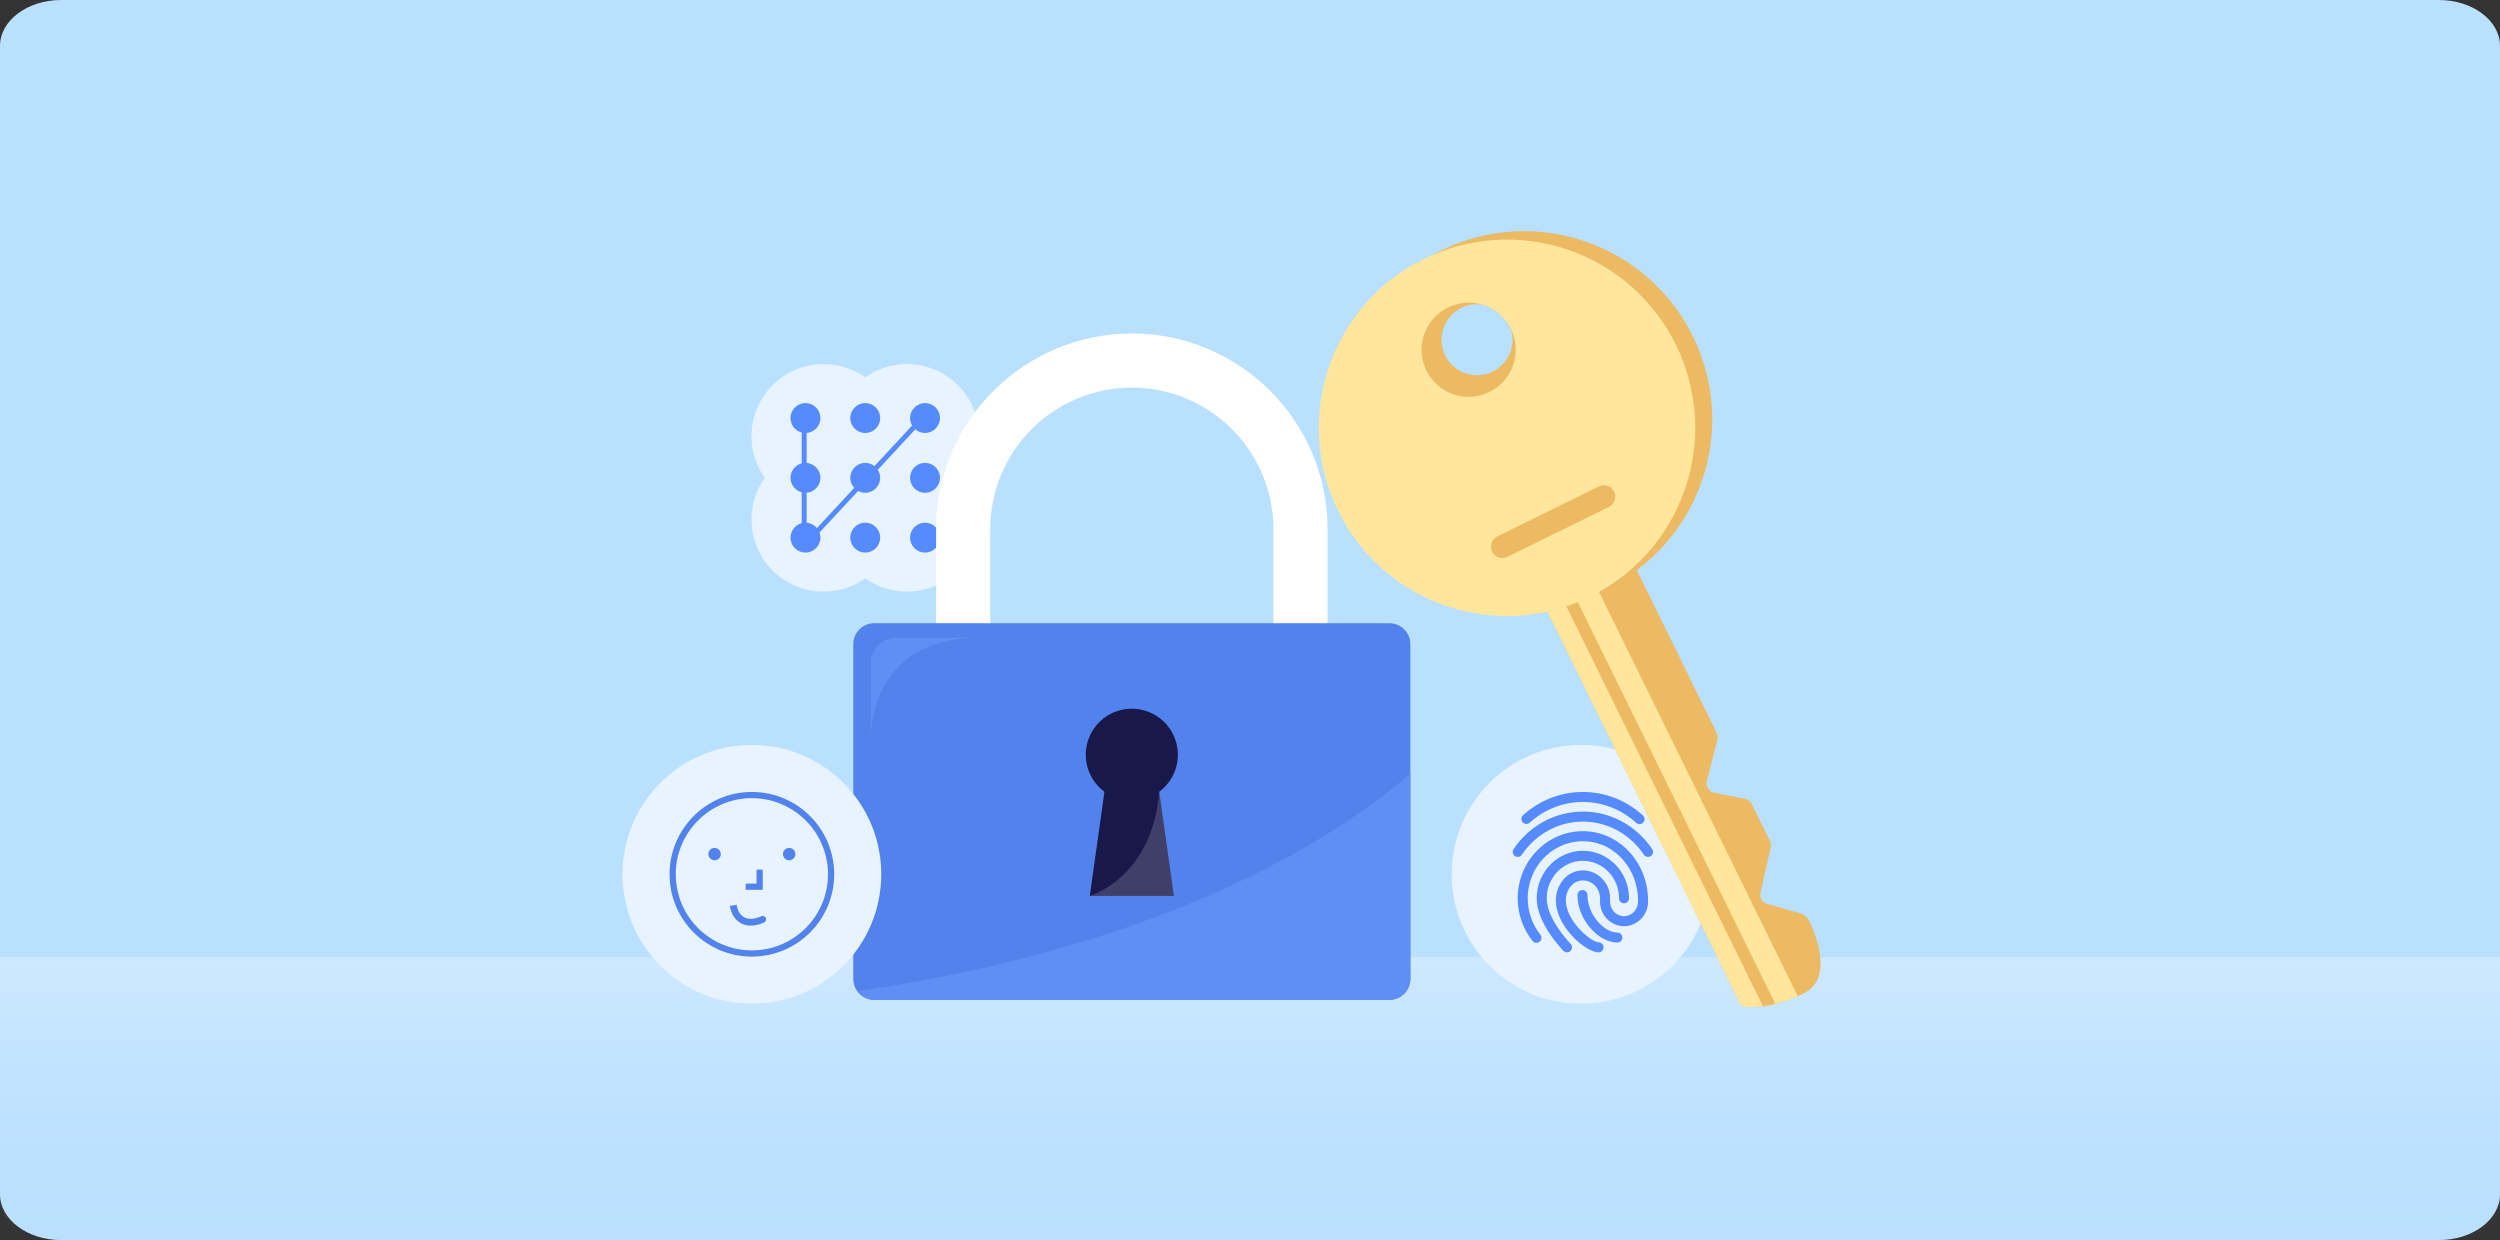 <svg width="504" height="250" viewBox="0 0 504 250" fill="none" xmlns="http://www.w3.org/2000/svg">
<rect x="0" y="0" width="504" height="250" fill="#333333" stroke="none"/>
<path d="M491.67 0H12.33C5.52 0 0 4.146 0 9.259V240.741C0 245.854 5.52 250 12.33 250H491.67C498.48 250 504 245.854 504 240.741V9.259C504 4.146 498.48 0 491.67 0Z" fill="#BAE0FF"/>
<path d="M0 193H504V242C504 246.418 500.418 250 496 250H8C3.582 250 0 246.418 0 242V193Z" fill="url(#paint0_linear_207_1111)"/>
<circle cx="318.745" cy="176.255" r="26.079" fill="#E7F4FF"/>
<g clip-path="url(#clip0_207_1111)">
<path d="M330.534 166.147C330.282 166.148 330.039 166.054 329.854 165.883C326.88 163.172 323.064 161.679 319.108 161.679C315.152 161.679 311.336 163.172 308.362 165.885C308.161 166.045 307.907 166.123 307.651 166.102C307.394 166.082 307.155 165.965 306.982 165.775C306.809 165.585 306.715 165.336 306.718 165.079C306.721 164.822 306.822 164.576 307 164.39C310.348 161.338 314.648 159.658 319.108 159.658C323.568 159.658 327.868 161.338 331.216 164.39C331.366 164.528 331.472 164.707 331.519 164.906C331.565 165.104 331.551 165.312 331.477 165.502C331.403 165.692 331.274 165.856 331.105 165.971C330.937 166.086 330.738 166.147 330.534 166.147Z" fill="#558BFF"/>
<path d="M332.246 172.751C332.08 172.752 331.916 172.711 331.77 172.633C331.623 172.555 331.498 172.442 331.406 172.304C328.601 168.127 324.003 165.633 319.108 165.633C314.213 165.633 309.616 168.127 306.81 172.304C306.736 172.414 306.641 172.509 306.531 172.583C306.42 172.656 306.296 172.707 306.166 172.733C306.036 172.758 305.902 172.758 305.772 172.732C305.642 172.706 305.518 172.654 305.408 172.58C305.297 172.506 305.203 172.411 305.129 172.301C305.056 172.19 305.005 172.066 304.979 171.936C304.953 171.806 304.954 171.672 304.98 171.542C305.006 171.412 305.057 171.288 305.131 171.178C308.313 166.442 313.538 163.613 319.108 163.613C324.678 163.613 329.904 166.442 333.085 171.179C333.187 171.331 333.245 171.508 333.254 171.691C333.263 171.874 333.223 172.055 333.136 172.217C333.05 172.378 332.922 172.513 332.765 172.607C332.608 172.702 332.429 172.751 332.246 172.751Z" fill="#558BFF"/>
<path d="M315.916 191.997C315.783 191.997 315.65 191.971 315.527 191.919C315.404 191.868 315.292 191.793 315.198 191.698C314.977 191.475 309.799 186.189 309.799 181.1C309.799 175.818 313.974 171.521 319.108 171.521C324.242 171.521 328.417 175.818 328.417 181.1C328.417 181.368 328.311 181.625 328.121 181.815C327.932 182.004 327.675 182.111 327.407 182.111C327.139 182.111 326.882 182.004 326.692 181.815C326.503 181.625 326.396 181.368 326.396 181.1C326.396 176.933 323.128 173.543 319.108 173.543C315.089 173.543 311.82 176.933 311.82 181.1C311.82 185.368 316.586 190.226 316.634 190.275C316.775 190.417 316.87 190.597 316.908 190.793C316.947 190.988 316.926 191.191 316.849 191.375C316.772 191.559 316.643 191.717 316.477 191.827C316.311 191.938 316.116 191.997 315.916 191.997Z" fill="#558BFF"/>
<path d="M322.3 191.996C319.869 191.996 314.234 187.372 313.688 182.222C313.496 180.402 314.075 178.54 315.237 177.241C316.247 176.112 317.612 175.485 319.08 175.477H319.108C320.539 175.477 321.892 176.039 322.921 177.062C323.453 177.591 323.875 178.22 324.161 178.914C324.447 179.607 324.592 180.351 324.588 181.101V181.76C324.588 183.384 325.852 184.704 327.407 184.704C328.961 184.704 330.227 183.384 330.227 181.76V181.53C330.227 175.237 325.668 170.003 319.849 169.614C316.815 169.408 313.904 170.457 311.658 172.556C309.327 174.736 307.99 177.851 307.99 181.101C307.987 183.764 308.885 186.349 310.54 188.435C310.622 188.539 310.684 188.658 310.721 188.786C310.758 188.913 310.769 189.047 310.754 189.179C310.739 189.311 310.699 189.438 310.634 189.555C310.57 189.671 310.484 189.773 310.38 189.856C310.276 189.939 310.157 190 310.029 190.037C309.902 190.074 309.768 190.085 309.636 190.071C309.504 190.056 309.377 190.015 309.261 189.951C309.144 189.887 309.042 189.8 308.959 189.696C307.019 187.251 305.965 184.221 305.968 181.1C305.968 177.292 307.539 173.639 310.275 171.079C312.934 168.592 316.381 167.355 319.981 167.596C326.858 168.056 332.247 174.175 332.247 181.528V181.759C332.247 184.497 330.074 186.724 327.405 186.724C324.736 186.724 322.565 184.497 322.565 181.759V181.1C322.565 180.105 322.185 179.181 321.495 178.494C321.183 178.178 320.811 177.928 320.401 177.757C319.991 177.586 319.552 177.497 319.108 177.497H319.089C317.95 177.502 317.184 178.094 316.742 178.588C315.954 179.468 315.563 180.748 315.696 182.009C316.142 186.211 320.97 189.977 322.299 189.977C322.56 189.986 322.808 190.096 322.989 190.285C323.171 190.473 323.273 190.724 323.273 190.986C323.273 191.248 323.172 191.499 322.99 191.688C322.809 191.876 322.561 191.987 322.3 191.996Z" fill="#558BFF"/>
<path d="M326.051 190.019C322.434 190.019 318.019 185.6 318.019 180.44C318.019 180.172 318.125 179.915 318.315 179.726C318.504 179.536 318.761 179.43 319.029 179.43C319.297 179.43 319.554 179.536 319.744 179.726C319.933 179.915 320.04 180.172 320.04 180.44C320.04 184.439 323.401 187.998 326.051 187.998C326.319 187.998 326.576 188.104 326.765 188.294C326.955 188.483 327.061 188.74 327.061 189.008C327.061 189.277 326.955 189.534 326.765 189.723C326.576 189.913 326.319 190.019 326.051 190.019Z" fill="#558BFF"/>
</g>
<path d="M180.546 87.927C180.546 95.947 174.045 102.448 166.025 102.448C158.005 102.448 151.504 95.947 151.504 87.927C151.504 79.907 158.005 73.406 166.025 73.406C174.045 73.406 180.546 79.907 180.546 87.927Z" fill="#E7F4FF"/>
<path d="M180.546 104.741C180.546 112.761 174.045 119.262 166.025 119.262C158.005 119.262 151.504 112.761 151.504 104.741C151.504 96.721 158.005 90.22 166.025 90.22C174.045 90.22 180.546 96.721 180.546 104.741Z" fill="#E7F4FF"/>
<path d="M197.36 87.927C197.36 95.947 190.858 102.448 182.839 102.448C174.819 102.448 168.318 95.947 168.318 87.927C168.318 79.907 174.819 73.406 182.839 73.406C190.858 73.406 197.36 79.907 197.36 87.927Z" fill="#E7F4FF"/>
<path d="M197.36 104.741C197.36 112.761 190.858 119.262 182.839 119.262C174.819 119.262 168.318 112.761 168.318 104.741C168.318 96.721 174.819 90.22 182.839 90.22C190.858 90.22 197.36 96.721 197.36 104.741Z" fill="#E7F4FF"/>
<line x1="186.542" y1="83.653" x2="163.015" y2="108.998" stroke="#558BFF"/>
<line x1="162.117" y1="82.742" x2="162.117" y2="106.269" stroke="#558BFF"/>
<circle cx="162.379" cy="84.279" r="3.013" fill="#558BFF"/>
<circle cx="174.432" cy="84.279" r="3.013" fill="#558BFF"/>
<circle cx="186.486" cy="84.279" r="3.013" fill="#558BFF"/>
<circle cx="162.379" cy="96.332" r="3.013" fill="#558BFF"/>
<circle cx="162.379" cy="108.386" r="3.013" fill="#558BFF"/>
<circle cx="174.432" cy="96.332" r="3.013" fill="#558BFF"/>
<circle cx="174.432" cy="108.386" r="3.013" fill="#558BFF"/>
<circle cx="186.486" cy="96.332" r="3.013" fill="#558BFF"/>
<circle cx="186.486" cy="108.386" r="3.013" fill="#558BFF"/>
<path d="M267.635 142.758H256.726V106.689C256.726 102.94 255.987 99.228 254.552 95.764C253.118 92.3 251.015 89.153 248.363 86.501C245.712 83.85 242.565 81.747 239.101 80.313C235.637 78.878 231.925 78.139 228.176 78.139C224.426 78.139 220.714 78.878 217.25 80.313C213.786 81.747 210.639 83.85 207.988 86.501C205.337 89.153 203.234 92.3 201.799 95.764C200.364 99.228 199.626 102.94 199.626 106.689V142.758H188.717V106.689C188.717 84.933 206.419 67.231 228.176 67.231C249.932 67.231 267.635 84.933 267.635 106.689V142.758Z" fill="white"/>
<path d="M280.101 125.639H176.251C173.915 125.639 172.021 127.533 172.021 129.869V197.343C172.021 199.68 173.915 201.574 176.251 201.574H280.101C282.438 201.574 284.332 199.68 284.332 197.343V129.869C284.332 127.533 282.438 125.639 280.101 125.639Z" fill="#5283EC"/>
<path d="M284.33 197.344V156.002C250.115 184.948 200.79 195.817 172.829 199.816C173.219 200.359 173.733 200.802 174.327 201.107C174.922 201.413 175.58 201.573 176.249 201.575H280.101C280.657 201.575 281.207 201.465 281.72 201.253C282.233 201.04 282.699 200.728 283.092 200.336C283.485 199.943 283.796 199.476 284.008 198.963C284.221 198.45 284.33 197.9 284.33 197.344Z" fill="#5F8FF5"/>
<path d="M237.457 152.171C237.46 150.586 237.056 149.026 236.285 147.641C235.514 146.255 234.4 145.09 233.051 144.257C231.702 143.424 230.162 142.951 228.578 142.882C226.994 142.813 225.419 143.151 224.002 143.864C222.586 144.576 221.376 145.64 220.487 146.953C219.599 148.267 219.061 149.785 218.926 151.365C218.791 152.945 219.063 154.533 219.716 155.978C220.369 157.423 221.382 158.676 222.657 159.619L219.701 180.606H236.648L233.693 159.619C234.859 158.759 235.808 157.637 236.462 156.344C237.116 155.05 237.456 153.621 237.457 152.171Z" fill="#19184A"/>
<path d="M175.56 133.65V148.179C175.946 142.009 178.913 128.584 197.487 128.584H180.633C179.289 128.586 178.001 129.12 177.05 130.069C176.099 131.019 175.563 132.306 175.56 133.65Z" fill="#5F8FF5"/>
<path d="M219.701 180.607C219.701 180.607 232.278 177.052 233.693 159.619L236.648 180.607H219.701Z" fill="white" fill-opacity="0.17"/>
<circle cx="151.579" cy="176.255" r="26.079" fill="#E7F4FF"/>
<path fill-rule="evenodd" clip-rule="evenodd" d="M151.579 191.597C160.053 191.597 166.922 184.728 166.922 176.254C166.922 167.78 160.053 160.911 151.579 160.911C143.105 160.911 136.236 167.78 136.236 176.254C136.236 184.728 143.105 191.597 151.579 191.597ZM151.579 192.85C160.745 192.85 168.175 185.42 168.175 176.254C168.175 167.088 160.745 159.658 151.579 159.658C142.414 159.658 134.983 167.088 134.983 176.254C134.983 185.42 142.414 192.85 151.579 192.85Z" fill="#5283EC"/>
<path fill-rule="evenodd" clip-rule="evenodd" d="M154.396 185.045C154.556 185.39 154.406 185.799 154.061 185.96C152.466 186.7 150.886 186.836 149.592 186.242C148.279 185.639 147.423 184.361 147.142 182.627L148.502 182.407C148.729 183.808 149.371 184.624 150.167 184.99C150.981 185.364 152.122 185.341 153.481 184.71C153.826 184.55 154.236 184.7 154.396 185.045Z" fill="#5283EC"/>
<path fill-rule="evenodd" clip-rule="evenodd" d="M152.519 178.133V175.314H153.772V179.385H150.327V178.133H152.519Z" fill="#5283EC"/>
<path d="M160.347 172.184C160.347 172.876 159.786 173.437 159.094 173.437C158.403 173.437 157.842 172.876 157.842 172.184C157.842 171.492 158.403 170.932 159.094 170.932C159.786 170.932 160.347 171.492 160.347 172.184Z" fill="#5283EC"/>
<path d="M145.317 172.184C145.317 172.876 144.756 173.437 144.064 173.437C143.372 173.437 142.812 172.876 142.812 172.184C142.812 171.492 143.372 170.932 144.064 170.932C144.756 170.932 145.317 171.492 145.317 172.184Z" fill="#5283EC"/>
<path d="M343.157 96.797C349.917 76.964 339.319 55.405 319.486 48.645C299.652 41.885 278.093 52.483 271.333 72.317C264.573 92.15 275.171 113.709 295.005 120.469C314.839 127.229 336.397 116.631 343.157 96.797Z" fill="#EBBA63"/>
<path d="M344.098 157.428C343.827 158.465 344.537 159.622 345.551 159.825L351.777 161.028C352.081 161.094 352.364 161.229 352.607 161.423C352.85 161.616 353.045 161.862 353.178 162.143L356.791 169.492C357.005 169.918 357.068 170.404 356.97 170.871L354.901 180.045C354.81 180.493 354.886 180.958 355.115 181.354C355.345 181.749 355.711 182.046 356.145 182.19L362.918 184.128C363.333 184.258 363.716 184.474 364.041 184.762C364.366 185.05 364.627 185.403 364.806 185.799C366.321 189.052 369.478 197.39 363.637 200.262C363.223 200.465 362.816 200.652 362.422 200.827C360.961 201.472 359.447 201.989 357.896 202.372C357.075 202.571 356.243 202.728 355.405 202.842C355.103 202.882 354.805 202.923 354.532 202.936C354.442 202.946 354.349 202.953 354.262 202.958C354.083 202.971 353.912 202.983 353.752 202.996C353.668 203.003 353.59 203.005 353.509 203.006C353.429 203.007 353.354 203.014 353.28 203.012C353.135 203.017 352.997 203.017 352.86 203.025C352.633 203.023 352.432 203.022 352.245 203.009C352.108 203.004 351.979 202.997 351.863 202.984L351.822 202.983L351.808 202.989C351.596 202.97 351.391 202.896 351.215 202.774C351.039 202.653 350.898 202.488 350.804 202.295L309.277 117.822L327.086 109.067L335.597 126.379L345.953 147.485C346.258 148.09 346.336 148.783 346.175 149.44L344.098 157.428Z" fill="#EBBA63"/>
<path d="M318.832 112.155L362.423 200.829C360.963 201.474 359.448 201.991 357.898 202.373C357.076 202.573 356.244 202.73 355.406 202.843C355.104 202.883 354.807 202.925 354.534 202.938C354.443 202.948 354.35 202.955 354.263 202.96C354.084 202.973 353.913 202.985 353.753 202.997C353.669 203.005 353.591 203.007 353.511 203.008C353.43 203.009 353.355 203.016 353.281 203.014C353.137 203.019 352.998 203.019 352.861 203.026C352.634 203.025 352.433 203.024 352.246 203.011C352.106 203.008 351.981 203.001 351.864 202.985L351.823 202.984L351.81 202.991C351.597 202.972 351.392 202.897 351.217 202.776C351.041 202.654 350.899 202.489 350.805 202.297L308.894 117.041L318.832 112.155Z" fill="#FFE69B"/>
<path d="M317.047 119.28L357.901 202.384C357.079 202.584 356.248 202.741 355.41 202.854L314.854 120.357L317.047 119.28Z" fill="#EBBA63"/>
<path d="M339.729 98.485C346.489 78.651 335.891 57.093 316.057 50.332C296.223 43.572 274.665 54.17 267.904 74.004C261.144 93.838 271.742 115.396 291.576 122.156C311.41 128.917 332.968 118.318 339.729 98.485Z" fill="#FFE69B"/>
<path d="M304.594 66.321C305.554 68.275 305.814 70.499 305.33 72.621C304.845 74.743 303.645 76.634 301.932 77.977C300.218 79.32 298.095 80.032 295.919 79.995C293.742 79.958 291.645 79.174 289.978 77.774C288.311 76.374 287.176 74.444 286.763 72.306C286.351 70.169 286.686 67.955 287.712 66.035C288.739 64.115 290.394 62.607 292.401 61.763C294.407 60.919 296.643 60.79 298.733 61.399C299.998 61.767 301.173 62.395 302.182 63.243C303.191 64.09 304.012 65.139 304.594 66.321Z" fill="#EBBA63"/>
<path d="M304.592 66.319C305.063 67.797 305.04 69.388 304.529 70.852C304.017 72.316 303.044 73.574 301.755 74.437C300.467 75.3 298.933 75.721 297.384 75.637C295.835 75.553 294.356 74.969 293.168 73.971C291.981 72.974 291.149 71.618 290.799 70.107C290.449 68.596 290.599 67.013 291.226 65.594C291.853 64.176 292.925 63 294.278 62.243C295.632 61.486 297.195 61.189 298.731 61.397C299.997 61.766 301.171 62.393 302.18 63.241C303.189 64.088 304.011 65.137 304.592 66.319Z" fill="#BAE0FF"/>
<path d="M322.333 98.068L301.87 108.128C300.73 108.688 300.26 110.067 300.82 111.206C301.381 112.346 302.759 112.816 303.899 112.256L324.362 102.196C325.502 101.635 325.972 100.257 325.412 99.117C324.851 97.978 323.473 97.508 322.333 98.068Z" fill="#EBBA63"/>
<defs>
<linearGradient id="paint0_linear_207_1111" x1="252" y1="193" x2="252" y2="250" gradientUnits="userSpaceOnUse">
<stop stop-color="white" stop-opacity="0.28"/>
<stop offset="1" stop-color="#BAE0FF" stop-opacity="0"/>
</linearGradient>
<clipPath id="clip0_207_1111">
<rect width="32.338" height="32.338" fill="white" transform="translate(302.939 159.658)"/>
</clipPath>
</defs>
</svg>

